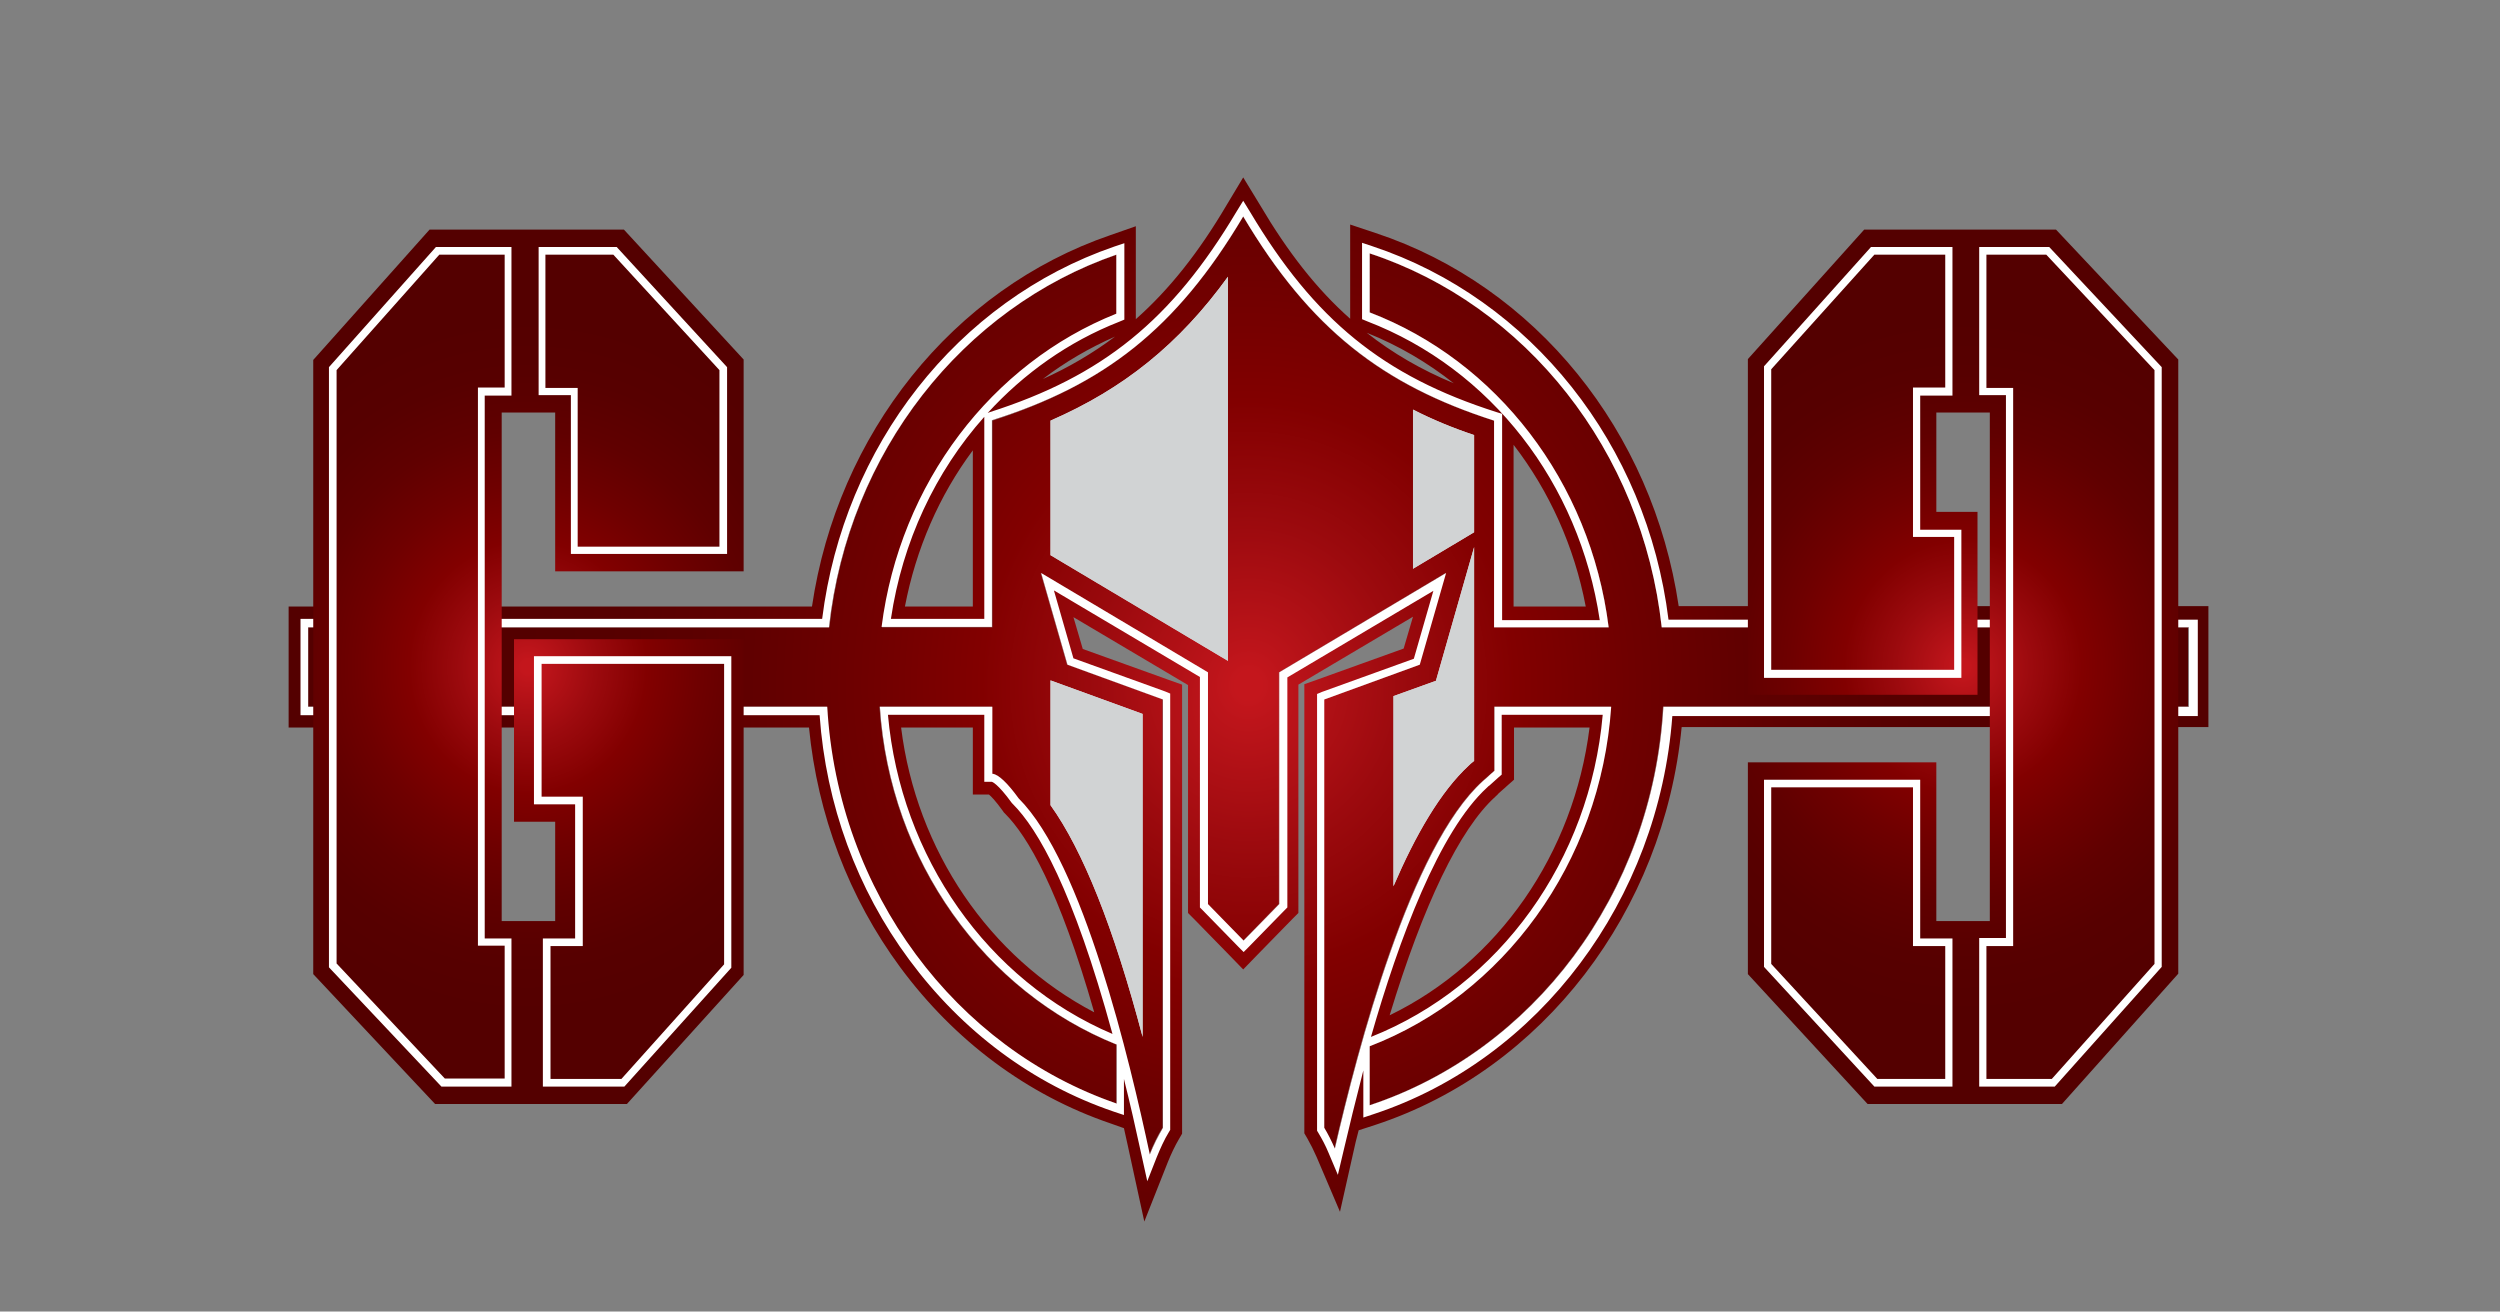 <?xml version="1.0" encoding="utf-8"?>
<!-- Generator: Adobe Illustrator 22.1.0, SVG Export Plug-In . SVG Version: 6.00 Build 0)  -->
<svg version="1.1" xmlns="http://www.w3.org/2000/svg" xmlns:xlink="http://www.w3.org/1999/xlink" x="0px" y="0px"
	 viewBox="0 0 589 309" style="enable-background:new 0 0 589 309;" xml:space="preserve">
<rect x="0" y="0" width="589" height="309" fill="#808080" stroke="none"/>
<style type="text/css">
	.st0{clip-path:url(#SVGID_2_);}
	.st1{fill:none;}
	.st2{fill:url(#SVGID_3_);}
	.st3{fill:url(#SVGID_4_);}
	.st4{fill:url(#SVGID_5_);}
	.st5{fill:url(#SVGID_6_);}
	.st6{fill:url(#SVGID_7_);}
	.st7{fill:url(#SVGID_8_);}
	.st8{fill:url(#SVGID_9_);}
	.st9{fill:url(#SVGID_10_);}
	.st10{fill:url(#SVGID_11_);}
	.st11{fill:url(#SVGID_12_);}
	.st12{fill:#CCCCCC;}
	.st13{fill:url(#SVGID_13_);}
	.st14{fill:url(#SVGID_14_);}
	.st15{fill:url(#SVGID_15_);}
	.st16{fill:url(#SVGID_16_);}
	.st17{fill:url(#SVGID_17_);}
	.st18{fill:url(#SVGID_18_);}
	.st19{fill:url(#SVGID_19_);}
	.st20{fill:url(#SVGID_20_);}
	.st21{fill:url(#SVGID_21_);}
	.st22{fill:url(#SVGID_22_);}
	.st23{fill:url(#SVGID_23_);}
	.st24{fill:url(#SVGID_24_);}
	.st25{fill:url(#SVGID_25_);}
	.st26{fill:url(#SVGID_26_);}
	.st27{fill:url(#SVGID_27_);}
	.st28{fill:url(#SVGID_28_);}
	.st29{fill:#FFFFFF;}
	.st30{fill:#D1D3D4;}
	.st31{fill:url(#SVGID_29_);}
	.st32{fill:url(#SVGID_30_);}
	.st33{fill:url(#SVGID_31_);}
	.st34{fill:url(#SVGID_32_);}
	.st35{fill:url(#SVGID_33_);}
	.st36{fill:url(#SVGID_34_);}
	.st37{fill:url(#SVGID_35_);}
	.st38{fill:url(#SVGID_36_);}
	.st39{fill:url(#SVGID_37_);}
</style>
<g id="Layer_2">
</g>
<g id="Layer_1">
</g>
<g id="Layer_3">
</g>
<g id="Layer_4">
	<g>
		
			<radialGradient id="SVGID_2_" cx="299.851" cy="136.546" r="175.45" gradientTransform="matrix(0.986 0 0 1.049 -1.496 18.216)" gradientUnits="userSpaceOnUse">
			<stop  offset="1.818180e-02" style="stop-color:#C4161C"/>
			<stop  offset="5.167935e-02" style="stop-color:#BC141A"/>
			<stop  offset="0.207" style="stop-color:#9C0A0E"/>
			<stop  offset="0.364" style="stop-color:#820000"/>
			<stop  offset="0.522" style="stop-color:#6F0000"/>
			<stop  offset="0.68" style="stop-color:#600000"/>
			<stop  offset="0.839" style="stop-color:#570000"/>
			<stop  offset="1" style="stop-color:#540000"/>
		</radialGradient>
		<path style="fill:url(#SVGID_2_);" d="M391.5,147.8c-4.5-41.7-32.1-76-68.8-88.1v13.9c29.8,11.5,52,39.9,56.3,74.2h-27
			c0-19.5,0-40.1,0-48.7c-26.2-8.3-43.3-21.5-59.1-48.1c-15.8,26.6-33,39.7-59.1,48.1c0,8.7,0,29.3,0,48.7h-26
			c4.3-34,26-62.1,55.3-73.8V60c-36.2,12.4-63.2,46.4-67.7,87.8H72.6v18.7h122.2c2.5,43.9,30.3,80.5,68.2,93.5v-13.9
			c-30.9-12.4-53.4-43.1-55.8-79.6h26.5c0,6.2,0,11.6,0,15.8c0,0,0,0,0,0c1.4,0,3.5,2.2,6.2,5.8c15.2,15.3,26.2,61.9,30.9,83.9
			c0.9-2.3,1.9-4.4,3.1-6.3c0-31.4,0-100.9,0-100.9l-22.5-8.2l-6.2-21.6l39.3,23.4V213l8.4,8.6l8.4-8.6v-54.6l39.3-23.4l-6.2,21.6
			l-22.5,8.2c0,0,0,69.5,0,100.9c0.9,1.5,1.7,3.2,2.5,4.9c5.4-23.5,17.8-71.2,34.9-86.6c0.3-0.2,0.5-0.5,0.7-0.6
			c0.7-0.6,1.4-1.2,2-1.8c0-4.1,0-9.2,0-15.1h27.5c-2.4,36.9-25.4,67.9-56.9,80v13.9c38.4-12.7,66.7-49.6,69.2-93.9h123.7v-18.7
			H391.5z"/>
		
			<radialGradient id="SVGID_3_" cx="299.852" cy="139.731" r="182.113" gradientTransform="matrix(0.986 0 0 1.049 -1.496 18.216)" gradientUnits="userSpaceOnUse">
			<stop  offset="1.818180e-02" style="stop-color:#C4161C"/>
			<stop  offset="5.167935e-02" style="stop-color:#BC141A"/>
			<stop  offset="0.207" style="stop-color:#9C0A0E"/>
			<stop  offset="0.364" style="stop-color:#820000"/>
			<stop  offset="0.522" style="stop-color:#6F0000"/>
			<stop  offset="0.68" style="stop-color:#600000"/>
			<stop  offset="0.839" style="stop-color:#570000"/>
			<stop  offset="1" style="stop-color:#540000"/>
		</radialGradient>
		<path class="st2" d="M292.9,51c15.8,26.6,33,39.7,59.1,48.1c0,8.7,0,29.3,0,48.7h27c-4.3-34.4-26.5-62.8-56.3-74.2V59.7
			c36.7,12.1,64.2,46.4,68.8,88.1h124.2v18.7H391.9c-2.5,44.3-30.8,81.2-69.2,93.9v-13.9c31.4-12.1,54.4-43.1,56.9-80h-27.5
			c0,5.8,0,11,0,15.1c-0.7,0.6-1.4,1.2-2,1.8c-0.2,0.2-0.5,0.4-0.7,0.6c-17.1,15.5-29.5,63.2-34.9,86.6c-0.8-1.8-1.6-3.4-2.5-4.9
			c0-31.3,0-100.9,0-100.9l22.5-8.2l6.2-21.6l-39.3,23.4V213l-8.4,8.6l-8.4-8.6v-54.6l-39.3-23.4l6.2,21.6l22.5,8.2
			c0,0,0,69.5,0,100.9c-1.1,1.9-2.2,4-3.1,6.3c-4.7-22-15.7-68.7-30.9-83.9c-2.6-3.6-4.8-5.7-6.2-5.8c0,0,0,0,0,0
			c0-4.2,0-9.6,0-15.8h-26.5c2.4,36.5,24.9,67.2,55.8,79.6V260c-37.8-13-65.7-49.6-68.2-93.5H72.6v-18.7h122.7
			c4.5-41.3,31.6-75.3,67.7-87.8v13.9c-29.3,11.7-51,39.9-55.3,73.8h26c0-19.5,0-40.1,0-48.7C260,90.7,277.1,77.6,292.9,51
			 M292.9,41.8l-3.9,6.5c-6.6,11.2-13.5,19.9-21.4,26.9v-1.3V60v-6.7l-6,2.1c-37.1,12.7-64.3,46.8-70.3,87.5H72.6H68v4.9v18.7v4.9
			h4.6h118c2,20.6,9.4,40.1,21.5,56.5c12.8,17.3,29.9,30.1,49.6,36.8l3.1,1.1c0.5,2.4,1.1,4.8,1.6,7.3l3.2,14.7l5.5-13.9
			c0.8-2,1.7-3.9,2.7-5.6l0.7-1.2v-1.4V164.8v-3.5l-3.1-1.1l-20.3-7.3l-2.2-7.5l27,16V213v2.1l1.4,1.4l8.4,8.6l3.2,3.3l3.2-3.3
			l8.4-8.6l1.4-1.4V213v-51.7l27-16l-2.2,7.5l-20.3,7.3l-3.1,1.1v3.5v100.9v1.4l0.7,1.2c0.8,1.4,1.5,2.8,2.2,4.4l5.5,12.9l3.1-13.8
			c0.4-1.8,0.8-3.6,1.3-5.4l4-1.3c39.4-13,67.9-50.3,72.1-93.7h119.5h4.6v-4.9v-18.7v-4.9h-4.6H395.5c-6.1-41.2-33.7-75.4-71.4-87.9
			l-6-2v6.6v13.9v1.7c-7.9-7-14.7-15.7-21.3-26.9L292.9,41.8L292.9,41.8z M342.5,90.3c-7.7-3.2-14.4-7.1-20.5-11.9
			C329.5,81.4,336.3,85.4,342.5,90.3L342.5,90.3z M245.7,89.3c5.2-4,10.9-7.3,17-10C257.5,83.2,251.9,86.5,245.7,89.3L245.7,89.3z
			 M356.6,142.9v-38.1c8.4,10.9,14.3,23.9,17,38.1H356.6L356.6,142.9z M213.2,142.9c2.6-13.6,8.1-26.2,16-36.8v36.8H213.2
			L213.2,142.9z M356.6,171.4h17.9c-3.7,29.7-21.5,55.4-47.1,67.8c7.9-26,16.5-43.9,24.9-51.5l0.1-0.1l0.1-0.1
			c0.1-0.1,0.3-0.2,0.4-0.4l0.1-0.1l0.1-0.1c0.6-0.6,1.3-1.1,1.9-1.7l1.7-1.5v-2.3V171.4L356.6,171.4z M212.3,171.4h16.9v10.9v4.9
			h3.8c0.5,0.4,1.5,1.4,3.3,3.9l0.2,0.3l0.3,0.3c5.3,5.3,12.7,17.8,21,46.8C233.1,225.6,215.9,200.4,212.3,171.4L212.3,171.4z"/>
		<path class="st29" d="M292.9,51c15.8,26.6,33,39.7,59.1,48.1c0,8.7,0,29.3,0,48.7h27c-4.3-34.4-26.5-62.8-56.3-74.2V59.7
			c36.7,12.1,64.2,46.4,68.8,88.1h124.2v18.7H391.9c-2.5,44.3-30.8,81.2-69.2,93.9v-13.9c31.4-12.1,54.4-43.1,56.9-80h-27.5
			c0,5.8,0,11,0,15.1c-0.7,0.6-1.4,1.2-2,1.8c-0.2,0.2-0.5,0.4-0.7,0.6c-17.1,15.5-29.5,63.2-34.9,86.6c-0.8-1.8-1.6-3.4-2.5-4.9
			c0-31.3,0-100.9,0-100.9l22.5-8.2l6.2-21.6l-39.3,23.4V213l-8.4,8.6l-8.4-8.6v-54.6l-39.3-23.4l6.2,21.6l22.5,8.2
			c0,0,0,69.5,0,100.9c-1.1,1.9-2.2,4-3.1,6.3c-4.7-22-15.7-68.7-30.9-83.9c-2.6-3.6-4.8-5.7-6.2-5.8c0,0,0,0,0,0
			c0-4.2,0-9.6,0-15.8h-26.5c2.4,36.5,24.9,67.2,55.8,79.6V260c-37.8-13-65.7-49.6-68.2-93.5H72.6v-18.7h122.7
			c4.5-41.3,31.6-75.3,67.7-87.8v13.9c-29.3,11.7-51,39.9-55.3,73.8h26c0-19.5,0-40.1,0-48.7C260,90.7,277.1,77.6,292.9,51
			 M292.9,47.3l-1.6,2.6c-15.2,25.5-31.5,38.7-58.1,47.2l-0.5,0.2c8.5-9.3,19-16.8,31-21.5l1.2-0.5v-1.4V60v-2.7l-2.4,0.8
			c-36.9,12.7-63.7,46.9-68.8,87.7H72.6h-1.8v2v18.7v2h1.8h120.5c1.5,21.1,8.8,41,21.1,57.6c12.5,16.9,29.1,29.3,48.2,35.8l2.4,0.8
			V260v-5.8c1.4,5.6,2.8,11.7,4.2,18.2l1.3,5.9l2.2-5.6c0.9-2.2,1.8-4.2,2.9-6l0.3-0.5v-0.6V164.8v-1.4l-1.2-0.5l-21.6-7.8l-4.6-16
			l34.4,20.4V213v0.8l0.6,0.6l8.4,8.6l1.3,1.3l1.3-1.3l8.4-8.6l0.6-0.6V213v-53.4l34.4-20.4l-4.6,16l-21.6,7.8l-1.2,0.5v1.4v100.9
			v0.6l0.3,0.5c0.9,1.5,1.7,3,2.4,4.7l2.2,5.2l1.3-5.5c1.3-5.6,2.9-12.1,4.7-19.1v8.4v2.7l2.4-0.8c39.1-12.9,67.2-50.5,70.4-93.8
			h122h1.8v-2v-18.7v-2h-1.8H393.1c-5.1-41.2-32.4-75.6-69.8-88l-2.4-0.8v2.7v13.9v1.4l1.2,0.5c29.1,11.2,50,38.1,54.8,70.4h-23V99
			v-1.5l-1.3-0.4c-26.7-8.5-42.9-21.7-58.1-47.2L292.9,47.3L292.9,47.3z M209.9,145.8c2.7-18.2,10.5-34.7,22-47.6V99v46.8H209.9
			L209.9,145.8z M353.9,168.4h23.7c-3,34.2-24.2,63.8-54.6,75.9c6.6-23.1,16.1-48.5,27.4-58.8c0.2-0.2,0.4-0.4,0.6-0.5l0,0l0.1-0.1
			c0.7-0.6,1.3-1.2,2-1.8l0.7-0.6v-0.9V168.4L353.9,168.4z M209.2,168.4h22.7v13.8v2h1.8c0,0,1.3,0.3,4.7,5l0.1,0.1l0.1,0.1
			c5.9,5.9,14.2,20.1,23.5,54.2C232.7,231.1,212.2,201.9,209.2,168.4L209.2,168.4z"/>
		<g>
			<path class="st30" d="M268.5,239.4c-6.4-23.2-13.3-40-20.4-50v-28.1l20.4,7.4V239.4z M329,164.5l9.9-3.6l7.8-27.4V179
				c0,0-0.1,0-0.1,0.1c-0.3,0.3-0.6,0.6-1,0.9c-5.7,5.2-11.3,13.8-16.6,25.8V164.5z M248.2,130.4V99.5c16.7-7.3,29.2-17.3,40.5-32.4
				l0,87.3L248.2,130.4z M333.5,97.6c4.1,2,8.4,3.8,13.1,5.4v22l-13.1,7.8V97.6z"/>
			<path class="st30" d="M288,69.1l0,84.2L248.8,130v-30C264.8,92.9,277.1,83.3,288,69.1 M334.2,98.7c3.7,1.8,7.6,3.4,11.8,4.9v21.1
				l-11.8,7.1V98.7 M346,138.1v40.5c-0.3,0.3-0.6,0.5-0.8,0.8c-5.3,4.8-10.6,12.7-15.6,23.3V165l9.1-3.3l0.6-0.2l0.2-0.7L346,138.1
				 M248.8,162.3l19.1,6.9v65.5c-6-20.8-12.4-36.1-19.1-45.5V162.3 M289.3,65.2c-11.5,15.9-24.6,26.4-41.8,33.9v31.7l41.8,24.9
				L289.3,65.2L289.3,65.2z M332.9,96.5V134l14.4-8.6v-22.9C342.2,100.8,337.4,98.8,332.9,96.5L332.9,96.5z M347.3,128.9l-9,31.5
				l-10,3.6v44.8c5.2-12.1,11.1-22.3,17.7-28.4c0.3-0.3,0.6-0.6,0.9-0.8c0.1-0.1,0.2-0.2,0.4-0.3V128.9L347.3,128.9z M247.5,160.3
				v29.4c7.6,10.6,14.9,28.8,21.7,54.6v-76.1L247.5,160.3L247.5,160.3L247.5,160.3z"/>
		</g>
		<g>
			<path class="st30" d="M288.4,67.8l0,86.2l-40-23.8V99.7C264.8,92.5,277.3,82.6,288.4,67.8 M333.7,98c4,1.9,8.2,3.7,12.7,5.3v21.7
				l-12.7,7.6V98 M346.4,135v43.8c0,0,0,0,0,0c-0.4,0.3-0.7,0.6-1,0.9c-5.6,5.1-11,13.4-16.3,24.9v-40l9.4-3.4l0.4-0.2l0.1-0.5
				L346.4,135 M248.4,161.6l19.9,7.2v69c-6.3-22.4-13-38.7-19.9-48.5V161.6 M289.3,65.2c-11.5,15.9-24.6,26.4-41.8,33.9v31.7
				l41.8,24.9L289.3,65.2L289.3,65.2z M332.9,96.5V134l14.4-8.6v-22.9C342.2,100.8,337.4,98.8,332.9,96.5L332.9,96.5z M347.3,128.9
				l-9,31.5l-10,3.6v44.8c5.2-12.1,11.1-22.3,17.7-28.4c0.3-0.3,0.6-0.6,0.9-0.8c0.1-0.1,0.2-0.2,0.4-0.3V128.9L347.3,128.9z
				 M247.5,160.3v29.4c7.6,10.6,14.9,28.8,21.7,54.6v-76.1L247.5,160.3L247.5,160.3L247.5,160.3z"/>
		</g>
		
			<radialGradient id="SVGID_4_" cx="470.586" cy="132.399" r="78.351" gradientTransform="matrix(0.986 0 0 1.049 -1.496 18.216)" gradientUnits="userSpaceOnUse">
			<stop  offset="1.818180e-02" style="stop-color:#C4161C"/>
			<stop  offset="5.167935e-02" style="stop-color:#BC141A"/>
			<stop  offset="0.207" style="stop-color:#9C0A0E"/>
			<stop  offset="0.364" style="stop-color:#820000"/>
			<stop  offset="0.522" style="stop-color:#6F0000"/>
			<stop  offset="0.68" style="stop-color:#600000"/>
			<stop  offset="0.839" style="stop-color:#570000"/>
			<stop  offset="1" style="stop-color:#540000"/>
		</radialGradient>
		<path class="st3" d="M485.8,260.1H440l-28.2-30.6v-49.9h44.4V217h12.6V97.2h-12.6v23.4h9.7v43.1h-54.1V84.6l27.4-30.5h45.2
			l28.8,30.6v144.7L485.8,260.1z"/>
		
			<radialGradient id="SVGID_5_" cx="127.653" cy="132.399" r="78.347" gradientTransform="matrix(0.986 0 0 1.049 -1.496 18.216)" gradientUnits="userSpaceOnUse">
			<stop  offset="1.818180e-02" style="stop-color:#C4161C"/>
			<stop  offset="5.167935e-02" style="stop-color:#BC141A"/>
			<stop  offset="0.207" style="stop-color:#9C0A0E"/>
			<stop  offset="0.364" style="stop-color:#820000"/>
			<stop  offset="0.522" style="stop-color:#6F0000"/>
			<stop  offset="0.68" style="stop-color:#600000"/>
			<stop  offset="0.839" style="stop-color:#570000"/>
			<stop  offset="1" style="stop-color:#540000"/>
		</radialGradient>
		<path class="st4" d="M147.7,260.1h-45.2l-28.7-30.6V84.8l27.4-30.7h45.8l28.2,30.6v49.9h-44.4V97.2h-12.6V217h12.6v-23.4h-9.7v-43
			h54.1v79.1L147.7,260.1z"/>
		<path class="st29" d="M118.9,60v31.3h-4.6h-1.7v1.8v127.9v1.8h1.7h4.6v31.3h-14.1l-25.5-27.1V87.2L103.5,60H118.9 M120.6,58.2
			h-17.9L77.5,86.5v141.4L104,256h16.5v-34.9h-6.3V93.2h6.3V58.2L120.6,58.2z"/>
		<path class="st29" d="M170.6,156.4v70.8l-24.2,27h-16.7v-31.3h5.9h1.7v-1.8v-31.6v-1.8h-1.7h-8v-31.3H170.6 M172.3,154.6h-46.5
			v34.9h9.7v31.6h-7.6V256h19.2l25.2-28V154.6L172.3,154.6z"/>
		<path class="st29" d="M144.5,60l25,27.2v41.6h-33.4V93.2v-1.8h-1.7h-5.9V60H144.5 M145.3,58.2h-18.4v34.9h7.6v37.4h36.8V86.5
			L145.3,58.2L145.3,58.2z"/>
		<path class="st29" d="M482.1,60l25.5,27.2v139.9l-24.2,27.1H468v-31.3h4.6h1.7v-1.8V93.2v-1.8h-1.7H468V60H482.1 M482.8,58.2
			h-16.5v34.9h6.3v127.9h-6.3V256h17.8l25.2-28.2V86.5L482.8,58.2L482.8,58.2z"/>
		<path class="st29" d="M458.3,60v31.3h-5.9h-1.7v1.8v31.6v1.8h1.7h8v31.3h-43.1V87l24.3-27H458.3 M460,58.2h-19.2l-25.2,28.1v73.4
			h46.5v-34.9h-9.7V93.2h7.6V58.2L460,58.2z"/>
		<path class="st29" d="M450.7,185.5v35.6v1.8h1.7h5.9v31.3h-16l-25-27.1v-41.6H450.7 M452.4,183.7h-36.8v44.1l26,28.2H460v-34.9
			h-7.6V183.7L452.4,183.7z"/>
	</g>
</g>
</svg>
